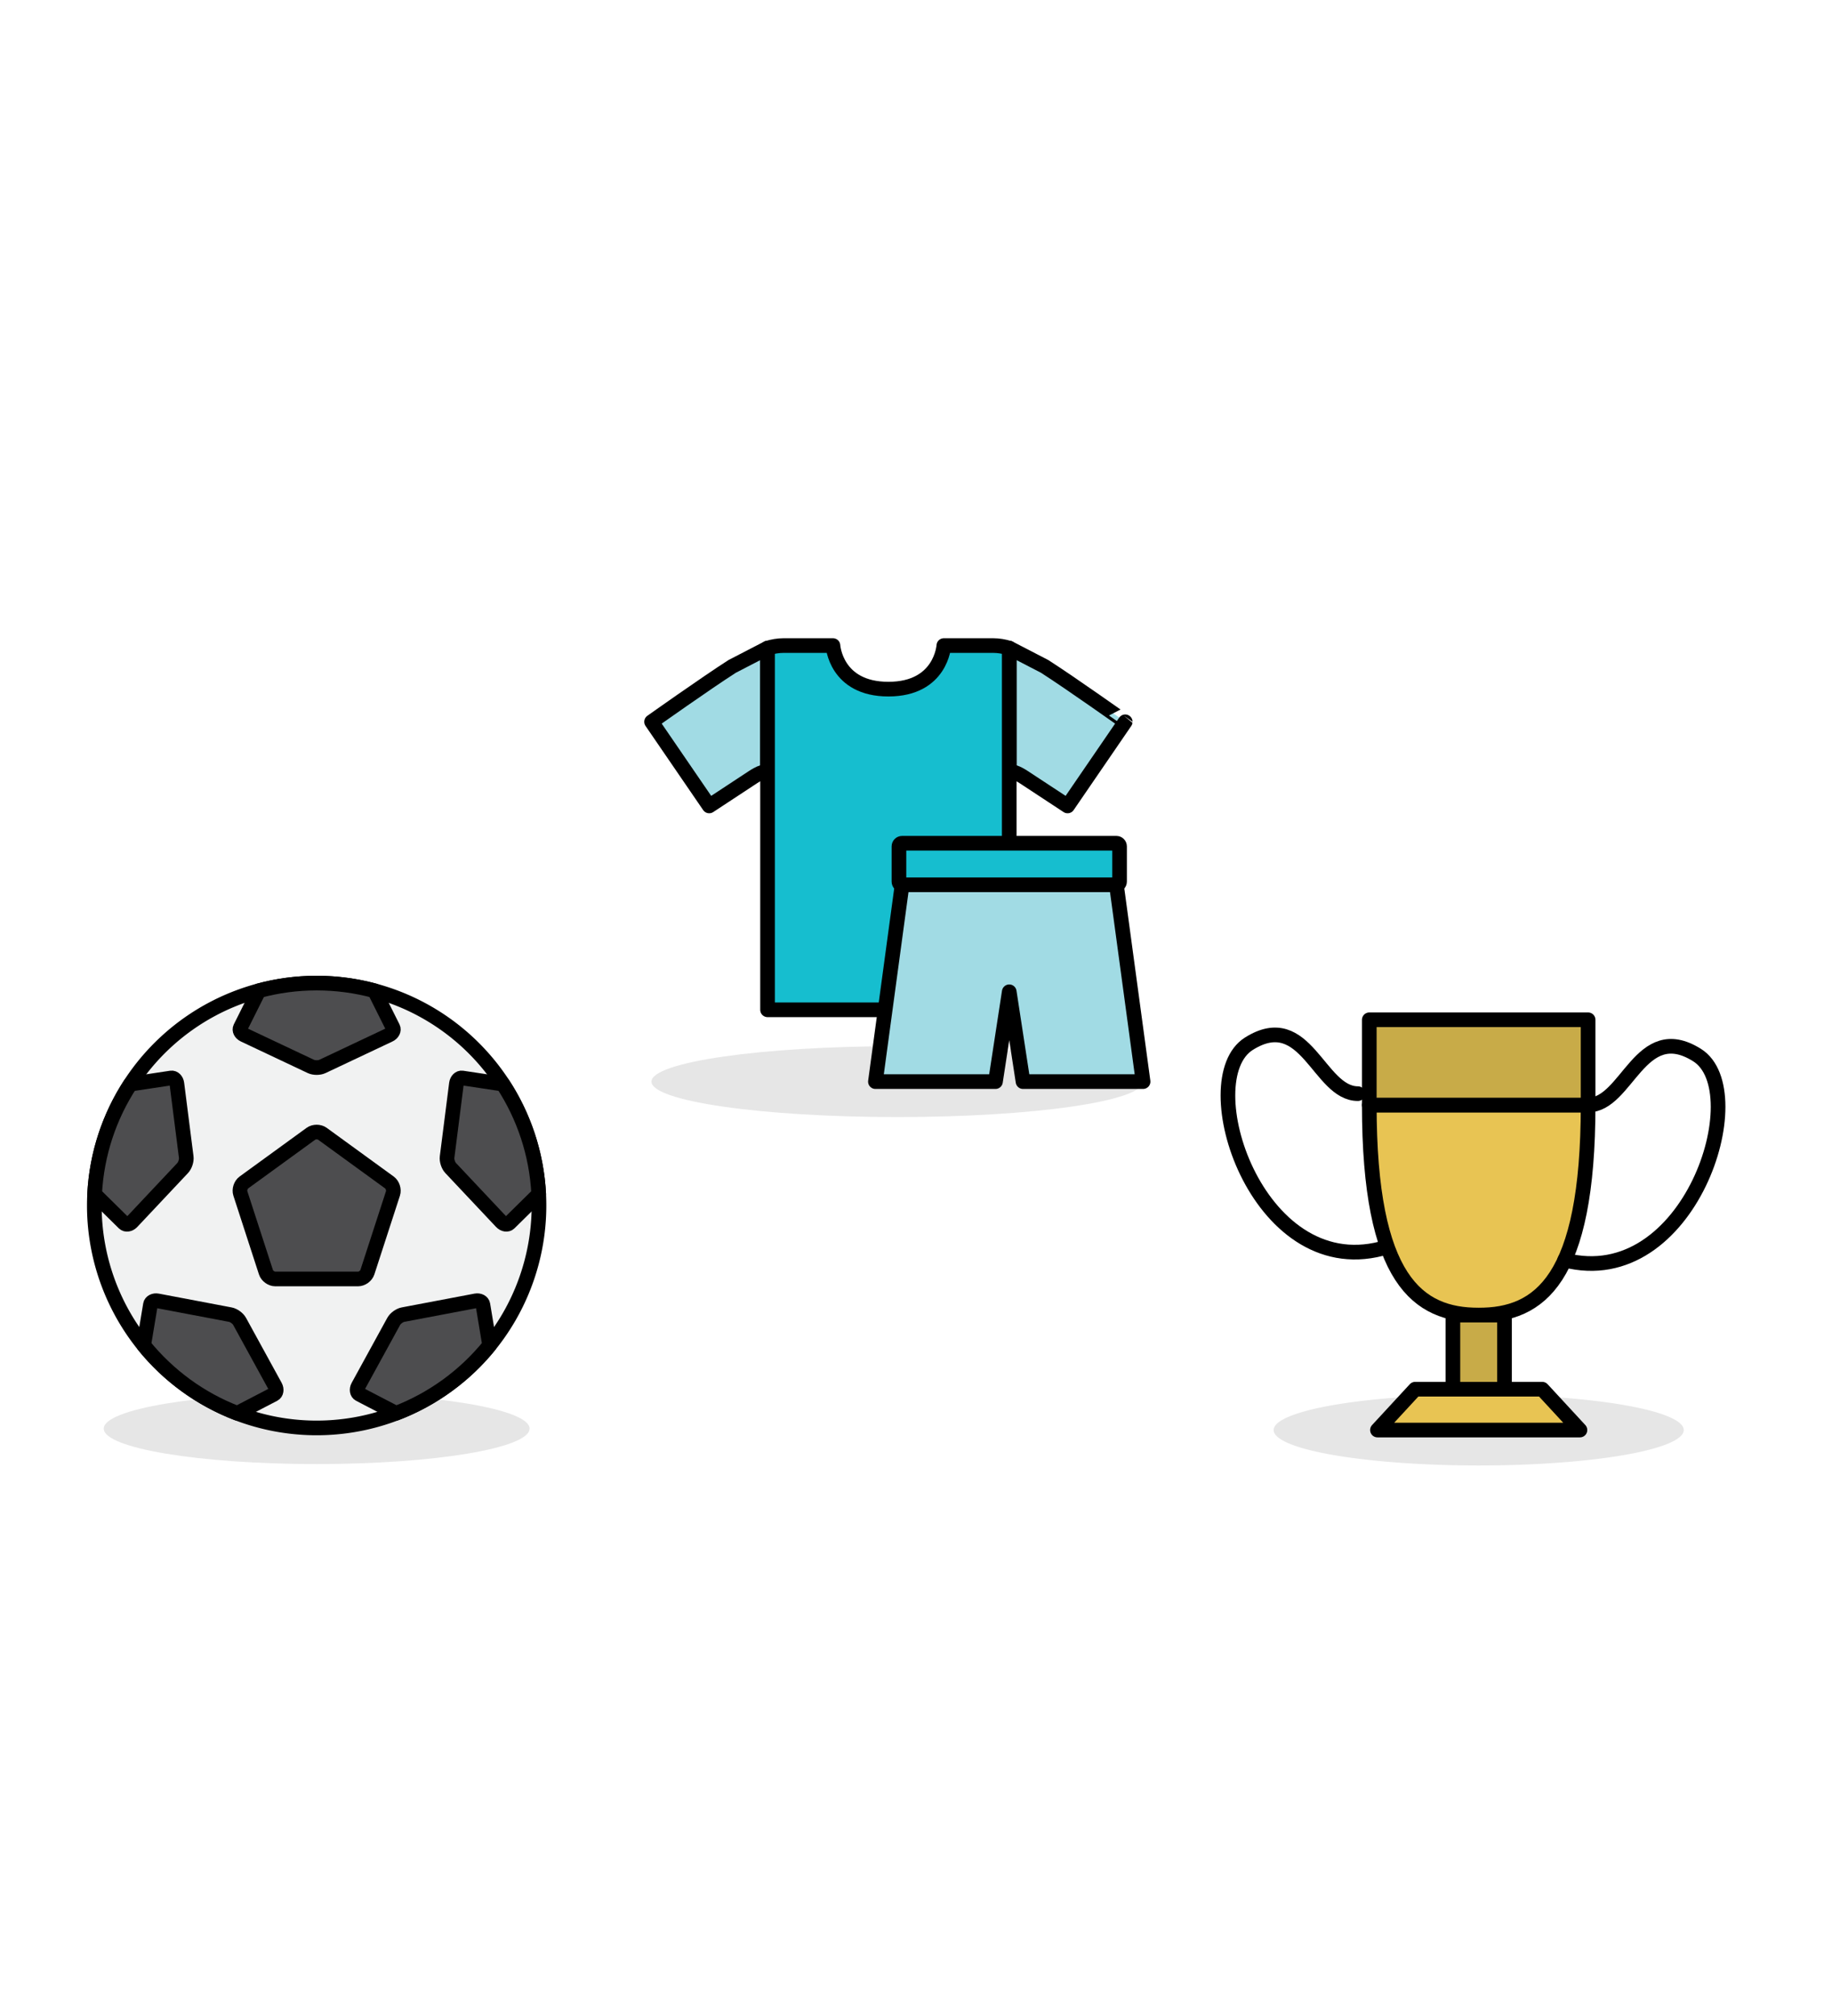 <?xml version="1.0" encoding="utf-8"?>
<svg id="master-artboard" viewBox="0 0 1000 1100" version="1.0" xmlns="http://www.w3.org/2000/svg" x="0px" y="0px" width="1000px" height="1100px" enable-background="new 0 0 1400 980"><rect id="ee-background" x="0" y="0" width="1000" height="1100" style="fill: rgb(255, 255, 255); fill-opacity: 1; pointer-events: none;"/>

<g transform="matrix(1, 0, 0, 1, -310.421, 496.35)">
		<path opacity="0.1" d="M599.49,283.161c0,10.68-52.033,19.334-116.224,19.334c-64.186,0-116.22-8.654-116.22-19.334&#10;&#9;&#9;&#9;c0-10.678,52.034-19.334,116.22-19.334C547.457,263.827,599.49,272.483,599.49,283.161z"/>
		<g>
			
				<path d="M 604.628 161.419 A 121.36 121.36 0 0 1 483.268 282.779 A 121.36 121.36 0 0 1 361.908 161.419 A 121.36 121.36 0 0 1 483.268 40.059 A 121.36 121.36 0 0 1 604.628 161.419 Z" fill="#F1F2F2" stroke="#000000" stroke-width="8" stroke-linecap="round" stroke-linejoin="round" stroke-miterlimit="10"/>
			
				<path fill="#4D4D4F" stroke="#000000" stroke-width="8" stroke-linecap="round" stroke-linejoin="round" stroke-miterlimit="10" d="&#10;&#9;&#9;&#9;&#9;M412.074,134.976l-5.11-40.093c-0.246-1.9-1.639-3.277-3.103-3.057l-22.26,3.354c-11.382,17.432-18.428,37.956-19.536,60.054&#10;&#9;&#9;&#9;&#9;l16.052,15.812c1.06,1.039,2.996,0.748,4.311-0.648l27.7-29.429C411.444,139.574,412.319,136.878,412.074,134.976z&#10;&#9;&#9;&#9;&#9; M455.58,197.798c0.663,2.035,2.957,3.702,5.1,3.702h45.178c2.143,0,4.437-1.667,5.1-3.702l13.96-42.968&#10;&#9;&#9;&#9;&#9;c0.661-2.038-0.215-4.734-1.948-5.994l-36.55-26.555c-1.733-1.26-4.567-1.26-6.303,0l-36.548,26.555&#10;&#9;&#9;&#9;&#9;c-1.733,1.26-2.609,3.956-1.948,5.994L455.58,197.798z M443.568,68.286l36.548,17.252c1.736,0.819,4.569,0.819,6.303,0&#10;&#9;&#9;&#9;&#9;l36.55-17.252c1.733-0.819,2.609-2.57,1.948-3.894L514.835,44.23c-10.066-2.706-20.645-4.172-31.566-4.172&#10;&#9;&#9;&#9;&#9;c-10.924,0-21.499,1.467-31.571,4.172L441.62,64.392C440.959,65.715,441.834,67.466,443.568,68.286z M584.933,95.177&#10;&#9;&#9;&#9;&#9;l-22.25-3.349c-1.469-0.226-2.862,1.154-3.113,3.049l-5.104,40.096c-0.246,1.9,0.625,4.595,1.945,5.996l27.701,29.424&#10;&#9;&#9;&#9;&#9;c1.315,1.397,3.251,1.694,4.306,0.653l16.054-15.812C603.364,133.133,596.318,112.611,584.933,95.177z M570.133,213.425&#10;&#9;&#9;&#9;&#9;l-39.712,7.532c-1.884,0.353-4.178,2.018-5.1,3.704l-19.426,35.437c-0.921,1.682-0.604,3.618,0.712,4.296l20,10.384&#10;&#9;&#9;&#9;&#9;c20.163-7.714,37.738-20.637,51.079-37.142l-3.692-22.196C573.753,213.976,572.012,213.077,570.133,213.425z M441.218,224.661&#10;&#9;&#9;&#9;&#9;c-0.921-1.685-3.211-3.348-5.1-3.702l-39.707-7.529c-1.884-0.353-3.625,0.542-3.866,2.004l-3.691,22.204&#10;&#9;&#9;&#9;&#9;c13.341,16.502,30.916,29.425,51.079,37.142l19.995-10.381c1.32-0.683,1.638-2.616,0.722-4.298L441.218,224.661z"/>
		</g>
	</g><path opacity="0.1" d="M299.616,609.416c0,10.68-60.084,19.334-134.207,19.334c-74.118,0-134.203-8.654-134.203-19.334&#10;&#9;&#9;&#9;c0-10.678,60.085-19.334,134.203-19.334C239.531,590.082,299.616,598.738,299.616,609.416z" transform="matrix(1, 0, 0, 1, 324.394, -19.244)"/><path fill="#A1DBE4" stroke="#000000" stroke-width="8" stroke-linecap="round" stroke-linejoin="round" stroke-miterlimit="10" d="&#10;&#9;&#9;&#9;&#9;M31.268,413.077l31.46,45.917c0,0,19.508-12.859,21.759-14.302c2.53-1.623,6.385-4.541,10.087-4.541v-67.288l-19.333,10.005&#10;&#9;&#9;&#9;&#9;C60.951,392.021,31.268,413.077,31.268,413.077z M245.844,382.868l-19.338-10.005v67.291c3.703,0,7.558,2.918,10.086,4.538&#10;&#9;&#9;&#9;&#9;c2.251,1.447,21.761,14.304,21.761,14.304l31.463-45.915C289.816,413.081,260.13,392.022,245.844,382.868z" transform="matrix(1, 0, 0, 1, 324.394, -19.244)"/><path fill="#16BECF" stroke="#000000" stroke-width="8" stroke-linecap="round" stroke-linejoin="round" stroke-miterlimit="10" d="&#10;&#9;&#9;&#9;&#9;M226.506,570.226V440.154v-67.291c-2.849-0.851-5.752-1.385-8.801-1.385c-6.696,0-26.896,0-26.896,0s-1.412,23.783-30.269,23.783&#10;&#9;&#9;&#9;&#9;c-28.857,0-30.265-23.783-30.265-23.783s-20.199,0-26.899,0c-3.046,0-5.949,0.534-8.801,1.385v67.288v130.075H226.506z" transform="matrix(1, 0, 0, 1, 324.394, -19.244)"/><g transform="matrix(1, 0, 0, 1, 324.394, -19.244)">
					<g>
						
							<path d="M 168.014 502.005 L 153.459 609.416 L 218.99 609.416 L 226.506 560.399 L 234.021 609.416 L 299.554 609.416 L 284.999 502.005 Z" fill="#A1DBE4" stroke="#000000" stroke-width="8" stroke-linecap="round" stroke-linejoin="round" stroke-miterlimit="10"/>
					</g>
				</g><path fill="#16BECF" stroke="#000000" stroke-width="8" stroke-linecap="round" stroke-linejoin="round" stroke-miterlimit="10" d="&#10;&#9;&#9;&#9;&#9;M284.999,502.005H168.014c-0.949,0-1.715-0.769-1.715-1.717V481.07c0-0.948,0.766-1.718,1.715-1.718h116.985&#10;&#9;&#9;&#9;&#9;c0.949,0,1.715,0.77,1.715,1.718v19.219C286.714,501.237,285.947,502.005,284.999,502.005z" transform="matrix(1, 0, 0, 1, 324.394, -19.244)"/><path d="M 1297.824 914.818 A 111.926 19.334 0 0 1 1185.898 934.152 A 111.926 19.334 0 0 1 1073.972 914.818 A 111.926 19.334 0 0 1 1185.898 895.484 A 111.926 19.334 0 0 1 1297.824 914.818 Z" opacity="0.1" transform="matrix(1, 0, 0, 1, -378.746, -134.536)"/><path fill="#E8C453" stroke="#000000" stroke-width="8" stroke-linecap="round" stroke-linejoin="round" stroke-miterlimit="10" d="&#10;&#9;&#9;&#9;&#9;M1245.62,737.485c0,95.854-26.738,114.615-59.722,114.615c-32.983,0-59.724-18.761-59.724-114.615H1245.62z" transform="matrix(1, 0, 0, 1, -378.746, -134.536)"/><path d="M 1126.174 690.965 H 1245.62 V 737.486 H 1126.174 V 690.965 Z" fill="#C8AB48" stroke="#000000" stroke-width="8" stroke-linecap="round" stroke-linejoin="round" stroke-miterlimit="10" transform="matrix(1, 0, 0, 1, -378.746, -134.536)"/><path fill="none" stroke="#000000" stroke-width="8" stroke-linecap="round" stroke-linejoin="round" stroke-miterlimit="10" d="&#10;&#9;&#9;&#9;&#9;M1245.62,737.485c21.439,0,28.239-46.858,59.479-27.259c31.24,19.603-4.155,129.367-72.245,111.851" transform="matrix(1, 0, 0, 1, -378.746, -134.536)"/><path d="M 1171.809 852.101 H 1199.986 V 892.528 H 1171.809 V 852.101 Z" fill="#C8AB48" stroke="#000000" stroke-width="8" stroke-linecap="round" stroke-linejoin="round" stroke-miterlimit="10" transform="matrix(1, 0, 0, 1, -378.746, -134.536)"/><path d="M 1220.575 892.527 L 1151.22 892.527 L 1130.63 914.818 L 1241.165 914.818 Z" fill="#E8C453" stroke="#000000" stroke-width="8" stroke-linecap="round" stroke-linejoin="round" stroke-miterlimit="10" transform="matrix(1, 0, 0, 1, -378.746, -134.536)"/><path fill="none" stroke="#000000" stroke-width="8" stroke-linecap="round" stroke-linejoin="round" stroke-miterlimit="10" d="&#10;&#9;&#9;&#9;&#9;M1126.176,737.485c-21.439,0-28.239-46.858-59.479-27.259c-31.24,19.603,4.155,129.367,72.245,111.851" transform="matrix(1, 0, 0, 1, -384.962, -140.752)"/>
</svg>